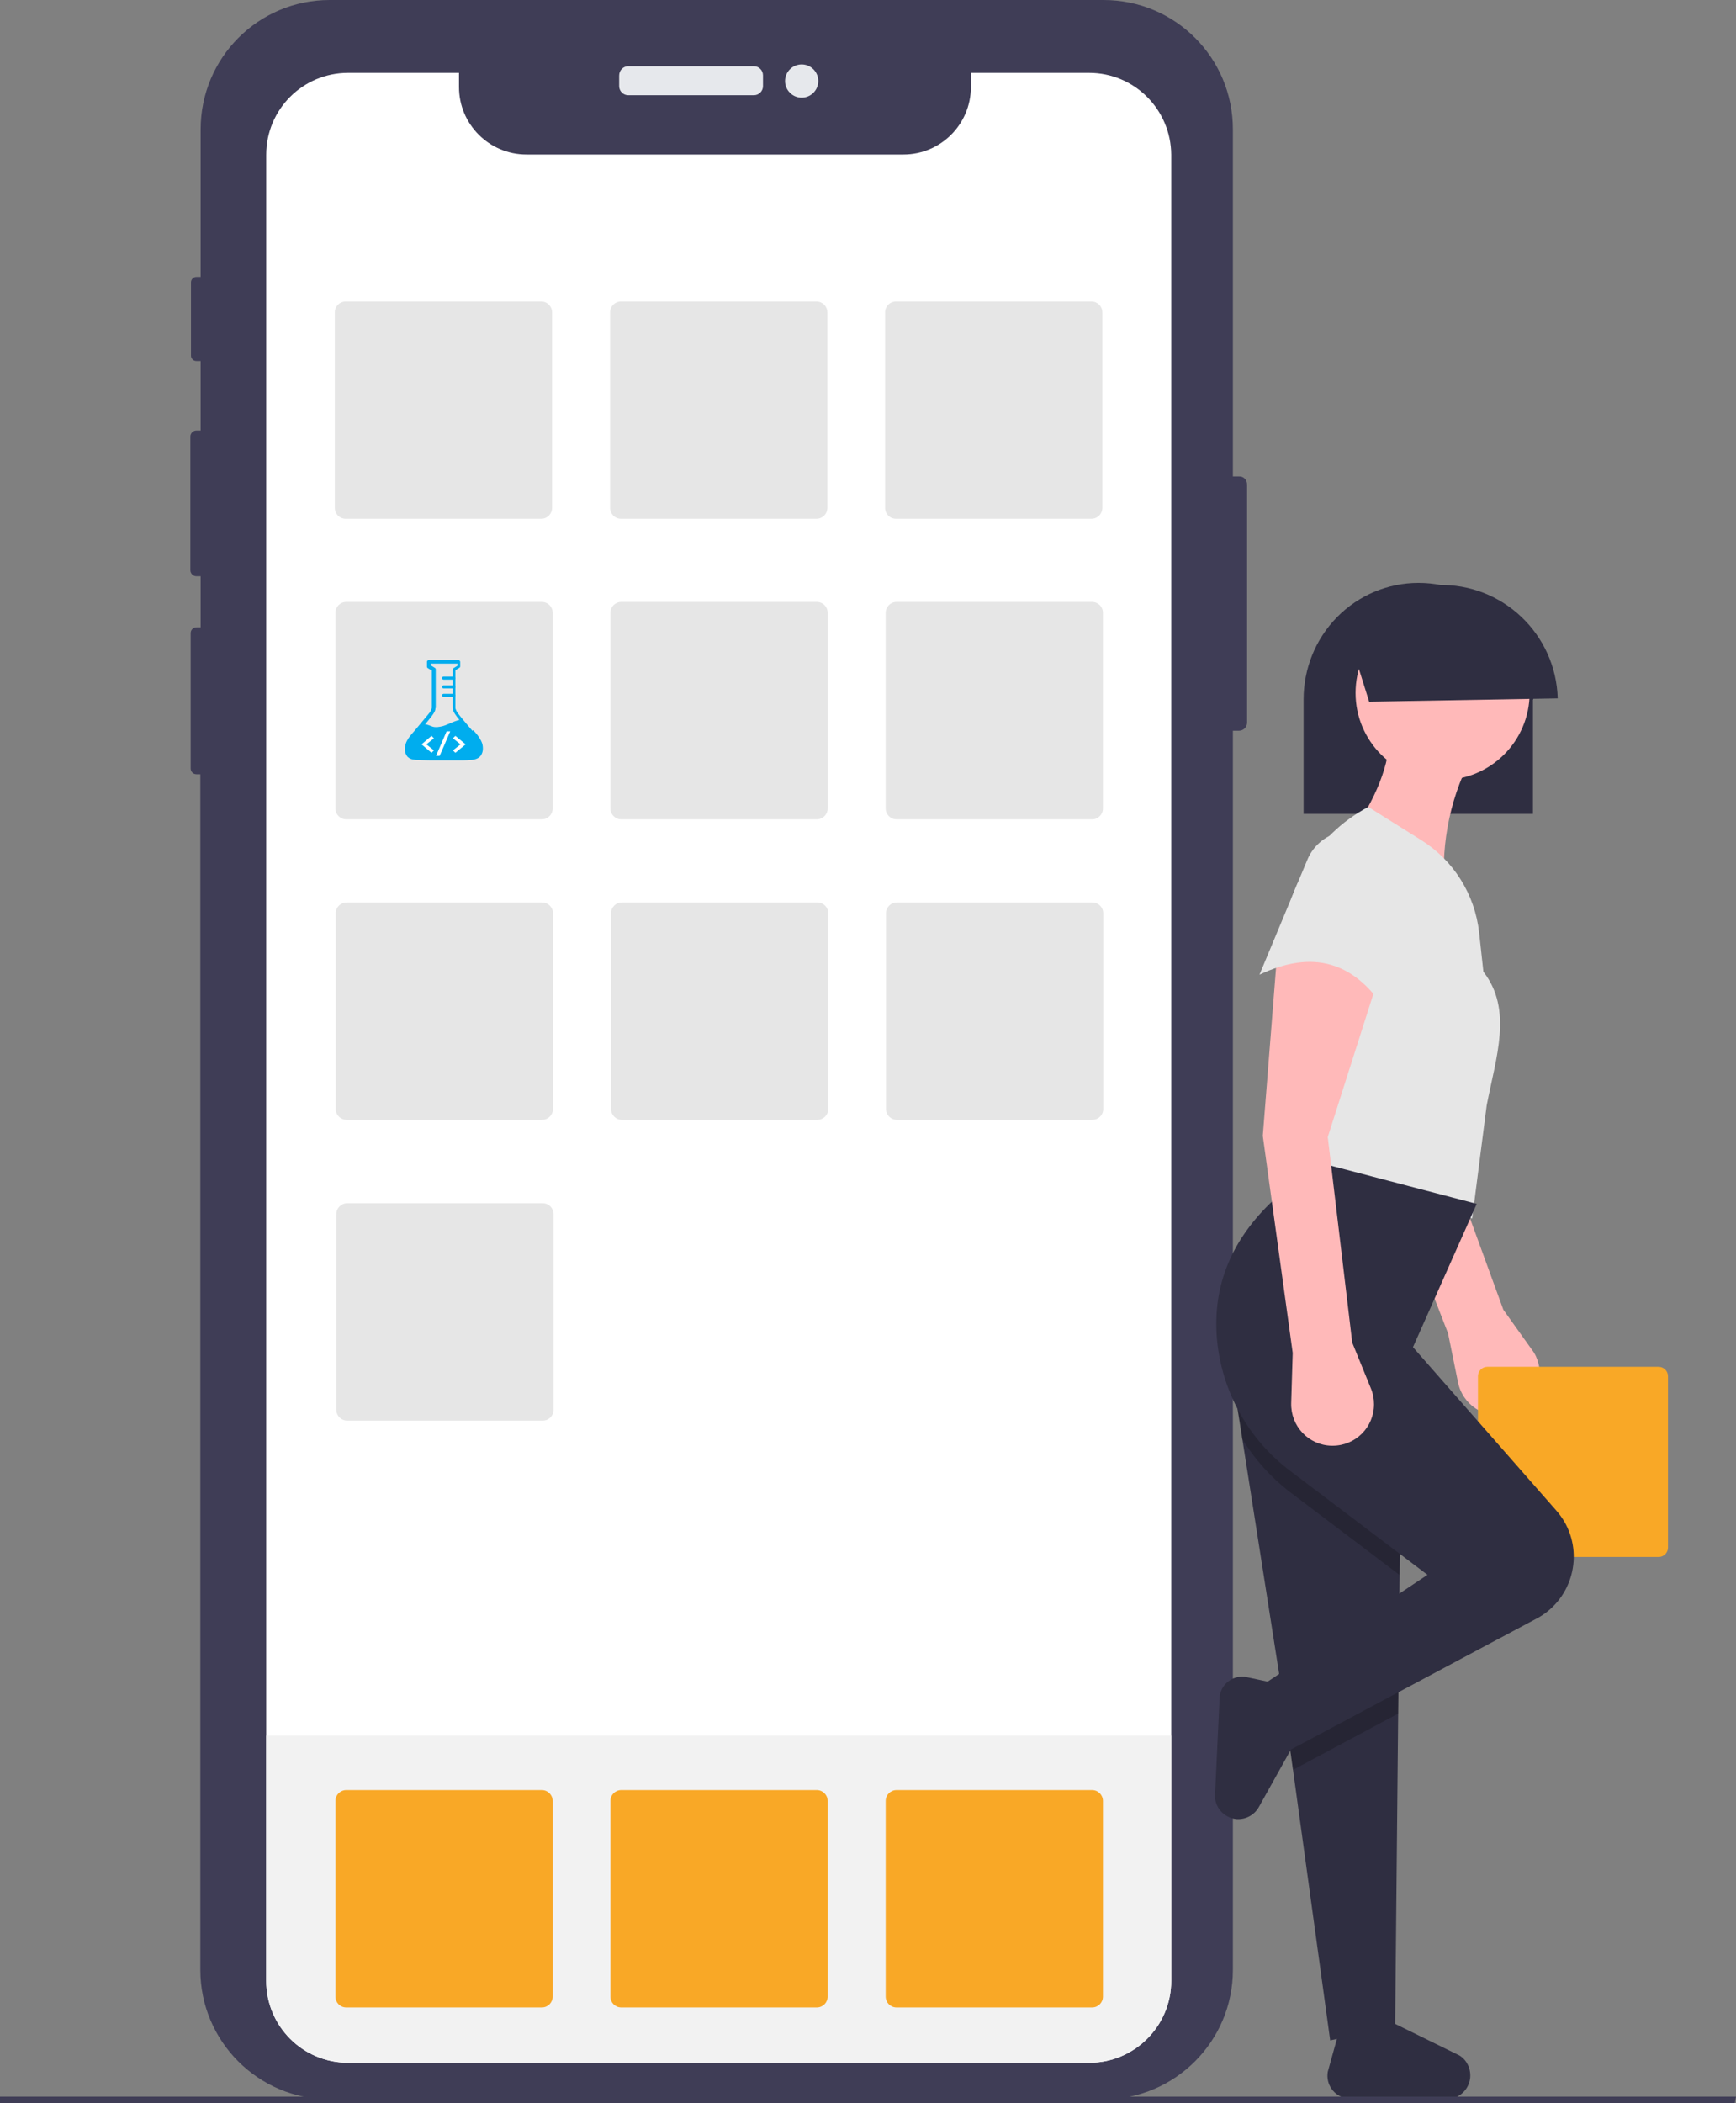 <?xml version="1.0" encoding="utf-8"?>
<!-- Generator: Adobe Illustrator 24.2.0, SVG Export Plug-In . SVG Version: 6.00 Build 0)  -->
<svg version="1.1" id="acf6401d-94a8-428e-9730-6b41bf40021d"
	 xmlns="http://www.w3.org/2000/svg" xmlns:xlink="http://www.w3.org/1999/xlink" x="0px" y="0px" viewBox="0 0 574.5 695.7"
	 style="enable-background:new 0 0 574.5 695.7;" xml:space="preserve">
<rect x="0" y="0" width="574.5" height="695.7" fill="#808080" stroke="none"/>
<style type="text/css">
	.st0{fill:#3F3D56;}
	.st1{fill:#E6E8EC;}
	.st2{fill:#FFFFFF;}
	.st3{fill:#F2F2F2;}
	.st4{fill:#E6E6E6;}
	.st5{fill:#F9A826;}
	.st6{fill:#FFB9B9;}
	.st7{fill:#2F2E41;}
	.st8{opacity:0.2;enable-background:new    ;}
	.st9{fill:#00ADEE;}
</style>
<path class="st0" d="M412.7,160.3v78.7c0,1.5-1.2,2.7-2.7,2.7h-2v409.9c0,23.6-19.2,42.8-42.8,42.8H109.1
	c-23.6,0-42.8-19.2-42.8-42.8l0,0V256.1H65c-1.1,0-1.9-0.9-1.9-1.9v-44.8c0-1.1,0.9-1.9,1.9-1.9c0,0,0,0,0,0h1.4v-16.9h-1.4
	c-1.1,0-2-0.9-2-2v-44.2c0-1.1,0.9-2,2-2h1.4v-23h-1.4c-1,0-1.8-0.8-1.8-1.8c0,0,0,0,0,0V93.4c0-1,0.8-1.8,1.8-1.8h1.4V42.8
	C66.4,19.1,85.5,0,109.1,0h256.1C388.9,0,408,19.1,408,42.8v114.8h2C411.5,157.5,412.7,158.7,412.7,160.3z"/>
<path class="st1" d="M207.9,21.9h41.6c1.7,0,3,1.4,3,3l0,0v3.6c0,1.7-1.4,3-3,3l0,0h-41.6c-1.7,0-3-1.4-3-3c0,0,0,0,0,0V25
	C204.9,23.3,206.2,21.9,207.9,21.9z"/>
<circle class="st1" cx="265.3" cy="26.8" r="5.5"/>
<path class="st2" d="M387.6,51.2v604c0,15-12.2,27.1-27.1,27.1H115.2c-15,0-27.1-12.1-27.1-27.1c0,0,0,0,0,0v-604
	c0-15,12.1-27.1,27.1-27.1c0,0,0,0,0,0h36.7v4.7c0,12.3,10,22.3,22.3,22.3H299c12.3,0,22.3-10,22.3-22.3v-4.7h39.1
	C375.4,24.1,387.5,36.2,387.6,51.2C387.6,51.2,387.6,51.2,387.6,51.2z"/>
<path class="st3" d="M387.6,574.1v81.1c0,15-12.2,27.1-27.1,27.1H115.2c-15,0-27.1-12.1-27.1-27.1c0,0,0,0,0,0v-81.1H387.6z"/>
<path class="st4" d="M114.4,99.7c-2,0-3.6,1.6-3.6,3.6V168c0,2,1.6,3.6,3.6,3.6h64.7c2,0,3.6-1.6,3.6-3.6v-64.7c0-2-1.6-3.6-3.6-3.6
	H114.4z"/>
<path class="st4" d="M205.5,99.7c-2,0-3.6,1.6-3.6,3.6V168c0,2,1.6,3.6,3.6,3.6h64.7c2,0,3.6-1.6,3.6-3.6v-64.7c0-2-1.6-3.6-3.6-3.6
	H205.5z"/>
<path class="st4" d="M296.5,99.7c-2,0-3.6,1.6-3.6,3.6V168c0,2,1.6,3.6,3.6,3.6h64.7c2,0,3.6-1.6,3.6-3.6v-64.7c0-2-1.6-3.6-3.6-3.6
	H296.5z"/>
<path class="st4" d="M114.6,199.1c-2,0-3.6,1.6-3.6,3.6v64.7c0,2,1.6,3.6,3.6,3.6h64.7c2,0,3.6-1.6,3.6-3.6v-64.7
	c0-2-1.6-3.6-3.6-3.6H114.6z"/>
<path class="st4" d="M205.6,199.1c-2,0-3.6,1.6-3.6,3.6v64.7c0,2,1.6,3.6,3.6,3.6h64.7c2,0,3.6-1.6,3.6-3.6v-64.7
	c0-2-1.6-3.6-3.6-3.6H205.6z"/>
<path class="st4" d="M296.7,199.1c-2,0-3.6,1.6-3.6,3.6v64.7c0,2,1.6,3.6,3.6,3.6h64.7c2,0,3.6-1.6,3.6-3.6v-64.7
	c0-2-1.6-3.6-3.6-3.6H296.7z"/>
<path class="st4" d="M114.7,298.5c-2,0-3.6,1.6-3.6,3.6v64.7c0,2,1.6,3.6,3.6,3.6h64.7c2,0,3.6-1.6,3.6-3.6v-64.7
	c0-2-1.6-3.6-3.6-3.6H114.7z"/>
<path class="st4" d="M205.8,298.5c-2,0-3.6,1.6-3.6,3.6v64.7c0,2,1.6,3.6,3.6,3.6h64.7c2,0,3.6-1.6,3.6-3.6v-64.7
	c0-2-1.6-3.6-3.6-3.6H205.8z"/>
<path class="st4" d="M296.8,298.5c-2,0-3.6,1.6-3.6,3.6v64.7c0,2,1.6,3.6,3.6,3.6h64.7c2,0,3.6-1.6,3.6-3.6v-64.7
	c0-2-1.6-3.6-3.6-3.6H296.8z"/>
<path class="st5" d="M114.6,592.1c-2,0-3.6,1.6-3.6,3.6v64.7c0,2,1.6,3.6,3.6,3.6h64.7c2,0,3.6-1.6,3.6-3.6v-64.7
	c0-2-1.6-3.6-3.6-3.6H114.6z"/>
<path class="st5" d="M205.6,592.1c-2,0-3.6,1.6-3.6,3.6v64.7c0,2,1.6,3.6,3.6,3.6h64.7c2,0,3.6-1.6,3.6-3.6v-64.7
	c0-2-1.6-3.6-3.6-3.6H205.6z"/>
<path class="st5" d="M296.7,592.1c-2,0-3.6,1.6-3.6,3.6v64.7c0,2,1.6,3.6,3.6,3.6h64.7c2,0,3.6-1.6,3.6-3.6v-64.7
	c0-2-1.6-3.6-3.6-3.6H296.7z"/>
<path class="st4" d="M114.9,398c-2,0-3.6,1.6-3.6,3.6v64.7c0,2,1.6,3.6,3.6,3.6h64.7c2,0,3.6-1.6,3.6-3.6v-64.7c0-2-1.6-3.6-3.6-3.6
	L114.9,398z"/>
<path class="st6" d="M479.2,441l3.3,16.2c1.5,7.4,8.7,12.2,16.1,10.7c0.1,0,0.3-0.1,0.4-0.1l0,0c7.4-1.7,11.9-9.1,10.2-16.5
	c-0.4-1.7-1.1-3.4-2.2-4.8l-9.5-13.3l-23.5-64.4l4.3-55.1c-13.5-5.1-27.2-10.7-34.6-0.7l9.2,60.3L479.2,441z"/>
<path class="st5" d="M492.2,452.1c-1.7,0-3.1,1.4-3.1,3.1v56.7c0,1.7,1.4,3.1,3.1,3.1h56.7c1.7,0,3.1-1.4,3.1-3.1v-56.7
	c0-1.7-1.4-3.1-3.1-3.1H492.2z"/>
<path class="st7" d="M507.4,231.4c0-0.3,0-0.7,0-1c-0.5-21.1-17.2-37.6-38-37.6c-10.1,0-19.8,4.1-26.9,11.3
	c-7.2,7.3-11.1,17.1-11.1,27.3v37.8h75.9V231.4z"/>
<path class="st7" d="M486.5,687.6L486.5,687.6c0.4-3-0.9-6.1-3.5-7.7l-22.6-11.1l-17,2.1l-4,14.4c-0.7,4.2,2.1,8.1,6.3,8.8
	c0.1,0,0.3,0,0.4,0.1l31.8,0.1C482,694.8,485.9,691.8,486.5,687.6z"/>
<polygon class="st7" points="408.2,457.6 410.9,474.3 411.1,475.8 421.2,540.2 424.3,560 425.2,566.1 427.9,585.4 440.2,674.9 
	461.7,670.1 462.7,566.8 462.9,549.1 463,534.1 463.2,520.9 463.8,467.9 "/>
<circle class="st6" cx="477.4" cy="229.2" r="28.8"/>
<path class="st6" d="M445.5,278.4l32.6,16.3c-1.4-16.2,2.1-32.4,10.1-46.5l-28.3-4.3C459.5,255.2,453.8,266.7,445.5,278.4z"/>
<path class="st4" d="M429.7,390.5l57.5,12.5l4.8-37.4c3.1-16,8.7-31.6-1.1-44.2l-1.4-12.9c-1.4-12.7-8.5-24-19.3-30.7l-17.4-10.9
	C416.6,286.4,418.1,334.5,429.7,390.5z"/>
<polygon class="st8" points="424.3,560 425.2,566.1 427.9,585.4 462.7,566.8 462.9,549.1 463,534.1 "/>
<path class="st8" d="M408.2,457.6l2.6,16.7l0.2,1.5c4.2,6.9,9.6,12.9,16,17.8l36.1,27.3l0.6-53L408.2,457.6z"/>
<path class="st7" d="M415.8,558.7l6.7,22.5l86.7-46.2c11.1-6.4,14.9-20.6,8.5-31.7c-0.8-1.3-1.7-2.6-2.7-3.7l-47.4-54l21.1-47.4
	l-60.4-15.8l-6.7,14.4c-14,13.1-20.3,28.3-18.9,45.8c1.5,17.5,10.4,33.6,24.5,44.1l45.2,34.2L415.8,558.7z"/>
<path class="st7" d="M409.2,601.7L409.2,601.7c3,0.2,5.9-1.3,7.4-4l13-23.3l-3.2-16.7l-14.5-3.1c-4.2-0.4-7.9,2.6-8.3,6.8
	c0,0.1,0,0.3,0,0.4l-1.5,31.7C401.8,597.7,405,601.3,409.2,601.7z"/>
<path class="st6" d="M427.8,447.5l-0.5,16.6c-0.2,7.6,5.7,13.9,13.3,14.1c0.1,0,0.3,0,0.4,0l0,0c7.6,0,13.7-6.1,13.7-13.7
	c0-1.8-0.3-3.5-1-5.2l-6.2-15.2l-8.1-68l16.8-52.7c-12-8-24-16.7-33.5-8.6l-4.8,60.9L427.8,447.5z"/>
<path class="st4" d="M416.8,322.4c17.7-8.4,31.2-4.1,41.2,11l6.5-36.2c1.5-8.6-2.9-17.1-10.7-20.9l0,0c-7.8-3.7-17.2-0.4-20.9,7.5
	c-0.1,0.2-0.2,0.5-0.3,0.7L416.8,322.4z"/>
<path class="st7" d="M445.9,209.1l7.2,23l62.4-1.1c-0.6-21.3-18.3-38.1-39.6-37.5C464,193.8,452.9,199.5,445.9,209.1L445.9,209.1z"
	/>
<polygon class="st0" points="574.1,695.7 0,695.7 0,693.5 574.5,693.5 "/>
<g>
	<path class="st9" d="M152.5,238c-0.3,0.1-0.5,0.1-0.8,0.2c-3.3,1-4,2-7,2.3c-0.2,0-0.4,0-0.5,0c-1.5,0-2.1-0.9-4.5-1.1
		c-0.8,0.9-1.5,1.8-2.2,2.7c-1.4,1.7-3.3,3.4-3.2,5.8c0.1,2.5,1.7,3,3.9,3.1c1,0,2.6,0.1,4.3,0.1c1.5,0,3,0,4.2,0c1.3,0,2.8,0,4.2,0
		c1.7,0,3.3,0,4.3-0.1c2.3-0.1,3.8-0.6,3.9-3.1c0.1-2.4-1.8-4.1-3.2-5.8C154.9,240.7,153.7,239.4,152.5,238"/>
	<path class="st9" d="M156,242.2l0.4-0.4c-1.5-1.8-3.1-3.6-4.5-5.4c-0.6-0.7-0.9-1.3-1-1.6c-0.2-0.4-0.2-0.5-0.2-0.6v0l-0.3,0l0.3,0
		c0,0,0,0,0,0l-0.3,0l0.3,0c0,0,0-0.1,0-0.1v-12.4l1.3-0.8c0.2-0.1,0.3-0.3,0.3-0.5V220v-1.1c0-0.1-0.1-0.3-0.2-0.4
		c-0.1-0.1-0.2-0.2-0.4-0.2h-2.1h-2.8H144h-2.1c-0.1,0-0.3,0.1-0.4,0.2c-0.1,0.1-0.2,0.2-0.2,0.4v1.1v0.5c0,0.2,0.1,0.4,0.3,0.5
		l1.3,0.8v12.4c0,0,0,0.1,0,0.1l0.4-0.1l-0.4,0l0,0l0.4-0.1l-0.4,0l0.1,0l-0.1,0l0,0l0.1,0l-0.1,0v0c0,0,0,0.2-0.2,0.6
		c-0.1,0.4-0.4,0.9-1,1.6c-1.5,1.8-3,3.6-4.5,5.4c-0.7,0.8-1.5,1.7-2.1,2.6c-0.3,0.5-0.6,1-0.8,1.6c-0.2,0.6-0.3,1.2-0.3,1.8
		c0,0.1,0,0.1,0,0.2c0,0.7,0.2,1.3,0.4,1.7c0.2,0.4,0.4,0.7,0.7,0.9c0.4,0.4,1,0.6,1.5,0.7c0.6,0.1,1.2,0.2,1.8,0.2
		c1,0,2.6,0.1,4.3,0.1c1.5,0,3,0,4.2,0l0-0.6l0,0.6c1.3,0,2.8,0,4.2,0c1.7,0,3.3,0,4.3-0.1c0.6,0,1.1-0.1,1.6-0.2
		c0.4-0.1,0.7-0.2,1.1-0.4c0.5-0.3,0.9-0.6,1.2-1.2c0.3-0.5,0.5-1.2,0.5-1.9c0-0.1,0-0.1,0-0.2c0-0.6-0.1-1.3-0.3-1.8
		c-0.3-0.8-0.8-1.6-1.3-2.3c-0.5-0.7-1.1-1.3-1.6-1.9L156,242.2l-0.4,0.4c0.7,0.9,1.5,1.7,2.1,2.5c0.3,0.4,0.5,0.9,0.7,1.3
		c0.2,0.5,0.3,0.9,0.3,1.4c0,0.1,0,0.1,0,0.2c0,0.6-0.1,1-0.3,1.3c-0.1,0.2-0.3,0.4-0.4,0.6c-0.3,0.2-0.6,0.4-1.1,0.5
		c-0.5,0.1-1,0.2-1.6,0.2c-1,0-2.6,0.1-4.2,0.1c-1.4,0-3,0-4.2,0h0c-1.3,0-2.8,0-4.2,0c-1.7,0-3.3,0-4.2-0.1c-0.5,0-1-0.1-1.5-0.2
		c-0.3-0.1-0.6-0.2-0.8-0.3c-0.3-0.2-0.6-0.4-0.8-0.7c-0.2-0.3-0.3-0.8-0.3-1.4c0-0.1,0-0.1,0-0.2c0-0.5,0.1-1,0.3-1.4
		c0.3-0.7,0.7-1.3,1.2-2c0.5-0.6,1.1-1.3,1.6-1.9c1.5-1.8,3.1-3.6,4.5-5.4c0.6-0.8,1-1.4,1.2-1.9c0.2-0.5,0.2-0.8,0.2-1
		c0-0.1,0-0.1,0-0.1l-0.5,0.1h0.6v-12.8c0-0.2-0.1-0.4-0.3-0.5l-1.3-0.8V220v-0.5h1.6h2.8h2.8h1.6v0.5v0.2l-1.3,0.8
		c-0.2,0.1-0.3,0.3-0.3,0.5v12.8h0.6l-0.5-0.1c0,0,0,0.1,0,0.1c0,0.2,0,0.5,0.2,1c0.2,0.5,0.6,1.1,1.2,1.9c1.5,1.9,3.1,3.6,4.5,5.4
		L156,242.2L156,242.2z"/>
	<path class="st9" d="M150.2,223.8h-3.4c-0.3,0-0.5,0.2-0.5,0.5c0,0.3,0.2,0.5,0.5,0.5h3.4c0.3,0,0.5-0.2,0.5-0.5
		C150.6,224,150.4,223.8,150.2,223.8"/>
	<path class="st9" d="M150.2,226.7h-3.4c-0.3,0-0.5,0.2-0.5,0.5c0,0.3,0.2,0.5,0.5,0.5h3.4c0.3,0,0.5-0.2,0.5-0.5
		C150.6,226.9,150.4,226.7,150.2,226.7"/>
	<path class="st9" d="M150.2,229.5h-3.4c-0.3,0-0.5,0.2-0.5,0.5c0,0.3,0.2,0.5,0.5,0.5h3.4c0.3,0,0.5-0.2,0.5-0.5
		C150.6,229.7,150.4,229.5,150.2,229.5"/>
	<polygon class="st2" points="142.8,249 139.5,246.2 142.8,243.4 143.6,244.2 141.1,246.2 143.6,248.2 142.8,249 	"/>
	<polygon class="st2" points="145.5,250 144.3,250 147.8,241.9 149,241.9 145.5,250 	"/>
	<polygon class="st2" points="150.7,243.4 154.1,246.2 150.7,249 149.9,248.2 152.4,246.2 149.9,244.2 150.7,243.4 	"/>
</g>
</svg>
